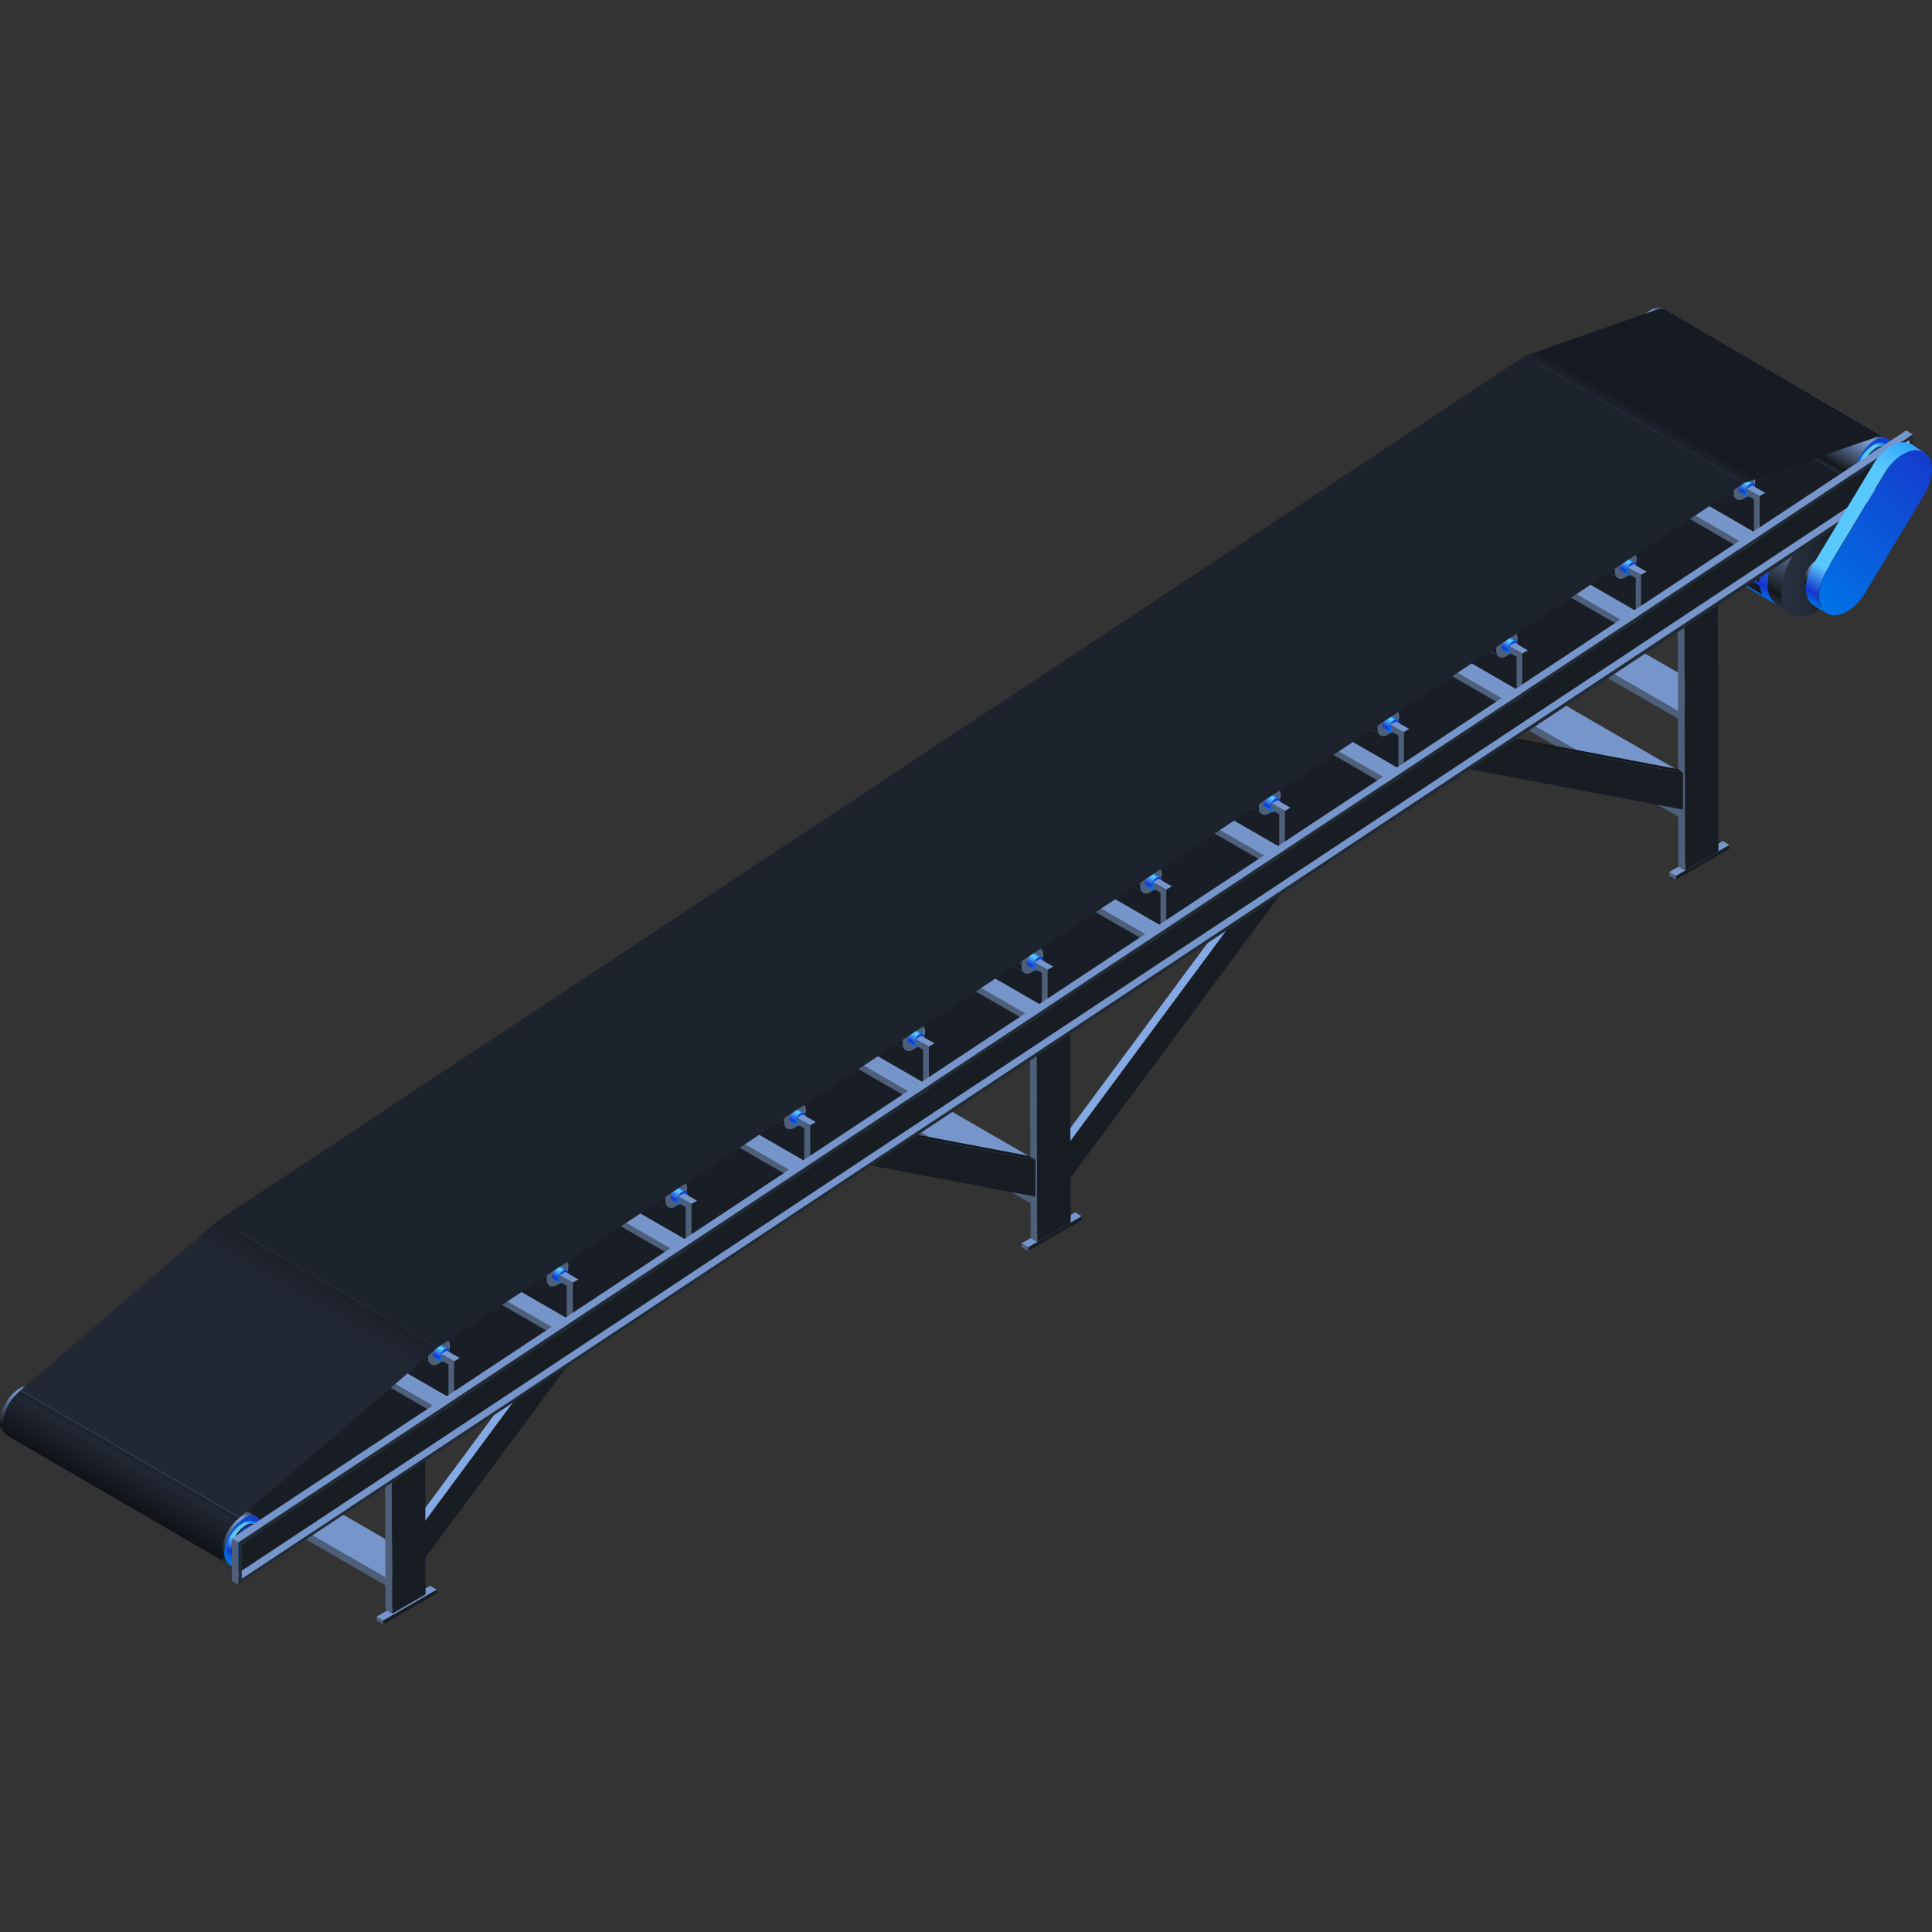 <svg xmlns="http://www.w3.org/2000/svg" xmlns:xlink="http://www.w3.org/1999/xlink" viewBox="0 0 150 150"><rect x="0" y="0" width="150" height="150" fill="#333333" stroke="none"/><script xmlns=""/><defs><style>.cls-1,.cls-2{fill:none;}.cls-2{stroke:#fff;stroke-miterlimit:10;stroke-width:0.1px;}.cls-3{opacity:0;}.cls-4{fill:#000714;}.cls-5{opacity:0.1;fill:url(#新建图案);}.cls-6{isolation:isolate;}.cls-7{fill:url(#未命名的渐变_497);}.cls-8{fill:url(#未命名的渐变_48);}.cls-9{fill:url(#未命名的渐变_102);}.cls-10{fill:#fff;opacity:0.2;mix-blend-mode:overlay;}.cls-11{fill:url(#未命名的渐变_102-2);}.cls-12{fill:url(#未命名的渐变_366);}.cls-13{fill:url(#未命名的渐变_2);}.cls-14{fill:url(#未命名的渐变_1403);}.cls-15{fill:url(#未命名的渐变_1403-2);}.cls-16{fill:url(#未命名的渐变_1403-3);}.cls-17{fill:url(#未命名的渐变_100);}.cls-18{fill:url(#未命名的渐变_102-3);}.cls-19{fill:url(#未命名的渐变_102-4);}.cls-20{fill:url(#未命名的渐变_102-5);}.cls-21{fill:url(#未命名的渐变_102-6);}.cls-22{fill:url(#未命名的渐变_102-7);}.cls-23{fill:url(#未命名的渐变_102-8);}.cls-24{fill:url(#未命名的渐变_102-9);}.cls-25{fill:url(#未命名的渐变_102-10);}.cls-26{fill:url(#未命名的渐变_102-11);}.cls-27{fill:url(#未命名的渐变_102-12);}.cls-28{fill:url(#未命名的渐变_102-13);}.cls-29{fill:url(#未命名的渐变_127);}.cls-30{fill:url(#未命名的渐变_1827);}.cls-31{fill:#171d23;}.cls-32{fill:#4e5f79;}.cls-33{fill:#7696cb;}.cls-34{fill:gray;}.cls-35{fill:#85a9e5;}.cls-36{fill:#e6e6e6;}.cls-37{fill:#2d3746;}.cls-38{fill:#191d26;}.cls-39{fill:#14191e;}.cls-40{fill:url(#未命名的渐变_6);}.cls-41{fill:url(#未命名的渐变_171);}.cls-42{fill:url(#未命名的渐变_6-2);}.cls-43{fill:url(#未命名的渐变_6-3);}.cls-44{fill:url(#未命名的渐变_171-2);}.cls-45{fill:url(#未命名的渐变_6-4);}.cls-46{fill:url(#未命名的渐变_4);}.cls-47{fill:url(#未命名的渐变_497-2);}.cls-48{fill:url(#未命名的渐变_6-5);}.cls-49{fill:url(#未命名的渐变_171-3);}.cls-50{fill:url(#未命名的渐变_6-6);}.cls-51{fill:url(#未命名的渐变_6-7);}.cls-52{fill:url(#未命名的渐变_171-4);}.cls-53{fill:url(#未命名的渐变_6-8);}.cls-54{fill:url(#未命名的渐变_4-2);}.cls-55{fill:url(#未命名的渐变_497-3);}.cls-56{fill:url(#未命名的渐变_497-4);}.cls-57{fill:url(#未命名的渐变_6-9);}.cls-58{fill:url(#未命名的渐变_4-3);}.cls-59{fill:url(#未命名的渐变_497-5);}.cls-60{fill:url(#未命名的渐变_6-10);}.cls-61{fill:url(#未命名的渐变_4-4);}.cls-62{fill:url(#未命名的渐变_497-6);}.cls-63{fill:url(#未命名的渐变_6-11);}.cls-64{fill:url(#未命名的渐变_4-5);}.cls-65{fill:url(#未命名的渐变_497-7);}.cls-66{fill:url(#未命名的渐变_6-12);}.cls-67{fill:url(#未命名的渐变_4-6);}.cls-68{fill:url(#未命名的渐变_497-8);}.cls-69{fill:url(#未命名的渐变_6-13);}.cls-70{fill:url(#未命名的渐变_4-7);}.cls-71{fill:url(#未命名的渐变_497-9);}.cls-72{fill:url(#未命名的渐变_6-14);}.cls-73{fill:url(#未命名的渐变_4-8);}.cls-74{fill:url(#未命名的渐变_497-10);}.cls-75{fill:url(#未命名的渐变_6-15);}.cls-76{fill:url(#未命名的渐变_4-9);}.cls-77{fill:url(#未命名的渐变_497-11);}.cls-78{fill:url(#未命名的渐变_6-16);}.cls-79{fill:url(#未命名的渐变_4-10);}.cls-80{fill:url(#未命名的渐变_497-12);}.cls-81{fill:url(#未命名的渐变_6-17);}.cls-82{fill:url(#未命名的渐变_4-11);}.cls-83{fill:url(#未命名的渐变_497-13);}.cls-84{fill:url(#未命名的渐变_6-18);}.cls-85{fill:url(#未命名的渐变_4-12);}.cls-86{fill:url(#未命名的渐变_497-14);}.cls-87{fill:url(#未命名的渐变_6-19);}.cls-88{fill:url(#未命名的渐变_4-13);}.cls-89{fill:url(#未命名的渐变_497-15);}.cls-90{fill:url(#未命名的渐变_6-20);}.cls-91{fill:url(#未命名的渐变_4-14);}.cls-92{fill:#bcbcbc;}.cls-93{fill:#222a33;}.cls-94{fill:url(#未命名的渐变_6-21);}.cls-95{fill:url(#未命名的渐变_1149);}.cls-96{fill:#1d232d;}.cls-97{fill:url(#未命名的渐变_37);}.cls-98{fill:url(#未命名的渐变_26);}.cls-99{fill:url(#未命名的渐变_58);}.cls-100{opacity:0.2;}</style><pattern id="新建图案" data-name="新建图案" width="18.57" height="32.16" patternTransform="translate(2294.91 952.58)" patternUnits="userSpaceOnUse" viewBox="0 0 18.57 32.16"><rect class="cls-1" width="18.57" height="32.16"/><polyline class="cls-2" points="18.57 21.44 18.57 32.16 18.57 42.88"/><polyline class="cls-2" points="9.29 26.8 18.57 32.16 27.85 37.51 27.85 37.52"/><polyline class="cls-2" points="9.29 37.52 9.29 37.51 18.57 32.16 27.85 26.8"/><polygon class="cls-2" points="27.85 37.52 27.85 26.8 18.57 21.44 9.28 26.8 9.28 37.52 18.57 42.88 27.85 37.52"/><polyline class="cls-2" points="0 21.44 0 32.16 0 42.88"/><polyline class="cls-2" points="-9.28 26.8 0 32.16 9.28 37.51 9.28 37.52"/><polyline class="cls-2" points="-9.28 37.52 -9.28 37.51 0 32.16 9.28 26.8"/><polygon class="cls-2" points="9.28 37.52 9.28 26.8 0 21.44 -9.29 26.8 -9.29 37.52 0 42.88 9.28 37.52"/><polyline class="cls-2" points="18.57 10.72 27.85 16.08 37.13 21.43 37.13 21.44"/><polyline class="cls-2" points="18.57 21.44 18.57 21.43 27.85 16.08 37.13 10.72"/><polygon class="cls-2" points="37.14 21.44 37.14 10.72 27.85 5.36 18.57 10.72 18.57 21.44 27.85 26.8 37.14 21.44"/><polyline class="cls-2" points="9.29 5.36 9.29 16.08 9.29 26.8"/><polyline class="cls-2" points="0.01 10.72 9.29 16.08 18.57 21.43 18.57 21.44"/><polyline class="cls-2" points="0.01 21.44 0.01 21.43 9.29 16.08 18.57 10.72"/><polygon class="cls-2" points="18.57 21.44 18.57 10.72 9.28 5.36 0 10.72 0 21.44 9.28 26.8 18.57 21.44"/><polyline class="cls-2" points="-18.56 10.72 -9.28 16.08 0 21.43 0 21.44"/><polyline class="cls-2" points="-18.56 21.44 -18.56 21.43 -9.28 16.08 0 10.72"/><polygon class="cls-2" points="0 21.44 0 10.72 -9.29 5.36 -18.57 10.72 -18.57 21.44 -9.29 26.8 0 21.44"/><polyline class="cls-2" points="18.57 -10.72 18.57 0 18.57 10.72"/><polyline class="cls-2" points="9.29 -5.36 18.57 0 27.85 5.35 27.85 5.36"/><polyline class="cls-2" points="9.29 5.36 9.29 5.35 18.57 0 27.85 -5.36"/><polygon class="cls-2" points="27.85 5.36 27.85 -5.36 18.57 -10.72 9.28 -5.36 9.28 5.36 18.57 10.72 27.85 5.36"/><polyline class="cls-2" points="0 -10.72 0 0 0 10.72"/><polyline class="cls-2" points="-9.28 -5.36 0 0 9.28 5.35 9.28 5.36"/><polyline class="cls-2" points="-9.28 5.36 -9.28 5.35 0 0 9.28 -5.36"/><polygon class="cls-2" points="9.28 5.36 9.28 -5.36 0 -10.72 -9.29 -5.36 -9.29 5.36 0 10.72 9.28 5.36"/></pattern><linearGradient id="未命名的渐变_497" x1="1295.96" y1="42.64" x2="1299.91" y2="35.79" gradientTransform="translate(-1165.66)" gradientUnits="userSpaceOnUse"><stop offset="0" stop-color="#283140"/><stop offset="0.1" stop-color="#12161a"/><stop offset="0.75" stop-color="#7a98cc"/><stop offset="0.85" stop-color="#7a98cc"/><stop offset="1" stop-color="#38455a"/></linearGradient><linearGradient id="未命名的渐变_48" x1="134.69" y1="41.25" x2="130.79" y2="37.35" gradientUnits="userSpaceOnUse"><stop offset="0.6" stop-color="#99beff" stop-opacity="0"/><stop offset="0.75" stop-color="#99beff" stop-opacity="0.01"/><stop offset="0.8" stop-color="#99beff" stop-opacity="0.03"/><stop offset="0.84" stop-color="#99beff" stop-opacity="0.08"/><stop offset="0.87" stop-color="#99beff" stop-opacity="0.15"/><stop offset="0.9" stop-color="#99beff" stop-opacity="0.23"/><stop offset="0.92" stop-color="#99beff" stop-opacity="0.34"/><stop offset="0.94" stop-color="#99beff" stop-opacity="0.47"/><stop offset="0.96" stop-color="#99beff" stop-opacity="0.61"/><stop offset="0.98" stop-color="#99beff" stop-opacity="0.78"/><stop offset="1" stop-color="#99beff" stop-opacity="0.96"/><stop offset="1" stop-color="#99beff"/></linearGradient><linearGradient id="未命名的渐变_102" x1="1299.85" y1="43.93" x2="1299.85" y2="36.71" gradientTransform="translate(-1165.66)" gradientUnits="userSpaceOnUse"><stop offset="0" stop-color="#283140"/><stop offset="0.34" stop-color="#232b37"/><stop offset="0.9" stop-color="#15191f"/><stop offset="1" stop-color="#12161a"/></linearGradient><linearGradient id="未命名的渐变_102-2" x1="1299.85" y1="43.33" x2="1299.85" y2="37.3" xlink:href="#未命名的渐变_102"/><linearGradient id="未命名的渐变_366" x1="1300.53" y1="45.23" x2="1304.27" y2="38.75" xlink:href="#未命名的渐变_497"/><linearGradient id="未命名的渐变_2" x1="140.92" y1="45.82" x2="133.43" y2="38.32" gradientUnits="userSpaceOnUse"><stop offset="0.8" stop-color="#99beff" stop-opacity="0"/><stop offset="0.87" stop-color="#99beff" stop-opacity="0.01"/><stop offset="0.9" stop-color="#99beff" stop-opacity="0.03"/><stop offset="0.92" stop-color="#99beff" stop-opacity="0.08"/><stop offset="0.94" stop-color="#99beff" stop-opacity="0.15"/><stop offset="0.95" stop-color="#99beff" stop-opacity="0.23"/><stop offset="0.96" stop-color="#99beff" stop-opacity="0.34"/><stop offset="0.97" stop-color="#99beff" stop-opacity="0.47"/><stop offset="0.98" stop-color="#99beff" stop-opacity="0.61"/><stop offset="0.99" stop-color="#99beff" stop-opacity="0.78"/><stop offset="1" stop-color="#99beff" stop-opacity="0.96"/><stop offset="1" stop-color="#99beff"/></linearGradient><linearGradient id="未命名的渐变_1403" x1="1300.05" y1="44.95" x2="1300.06" y2="44.93" gradientTransform="translate(-1165.66)" gradientUnits="userSpaceOnUse"><stop offset="0" stop-color="#283140"/><stop offset="0.1" stop-color="#12161a"/><stop offset="0.8" stop-color="#7a98cc"/><stop offset="1" stop-color="#38455a"/></linearGradient><linearGradient id="未命名的渐变_1403-2" x1="1305.85" y1="39.7" x2="1305.86" y2="39.69" xlink:href="#未命名的渐变_1403"/><linearGradient id="未命名的渐变_1403-3" x1="1300.05" y1="44.95" x2="1303.78" y2="38.48" xlink:href="#未命名的渐变_1403"/><linearGradient id="未命名的渐变_100" x1="1300.23" y1="45.08" x2="1303.98" y2="38.58" gradientTransform="translate(-1165.66)" gradientUnits="userSpaceOnUse"><stop offset="0" stop-color="#0073e6"/><stop offset="0.1" stop-color="#1433cc"/><stop offset="0.8" stop-color="#59c8ff"/><stop offset="1" stop-color="#0073e6"/></linearGradient><linearGradient id="未命名的渐变_102-3" x1="1301.31" y1="38.92" x2="1306.17" y2="38.92" xlink:href="#未命名的渐变_102"/><linearGradient id="未命名的渐变_102-4" x1="1300.54" y1="39.24" x2="1305.11" y2="39.24" xlink:href="#未命名的渐变_102"/><linearGradient id="未命名的渐变_102-5" x1="1299.94" y1="39.72" x2="1304.4" y2="39.72" xlink:href="#未命名的渐变_102"/><linearGradient id="未命名的渐变_102-6" x1="1299.43" y1="40.26" x2="1303.83" y2="40.26" xlink:href="#未命名的渐变_102"/><linearGradient id="未命名的渐变_102-7" x1="1299.01" y1="40.86" x2="1303.36" y2="40.86" xlink:href="#未命名的渐变_102"/><linearGradient id="未命名的渐变_102-8" x1="1298.67" y1="41.49" x2="1302.96" y2="41.49" xlink:href="#未命名的渐变_102"/><linearGradient id="未命名的渐变_102-9" x1="1298.39" y1="42.18" x2="1302.64" y2="42.18" xlink:href="#未命名的渐变_102"/><linearGradient id="未命名的渐变_102-10" x1="1298.22" y1="42.91" x2="1302.4" y2="42.91" xlink:href="#未命名的渐变_102"/><linearGradient id="未命名的渐变_102-11" x1="1298.17" y1="43.71" x2="1302.26" y2="43.71" xlink:href="#未命名的渐变_102"/><linearGradient id="未命名的渐变_102-12" x1="1298.21" y1="44.65" x2="1302.53" y2="44.65" xlink:href="#未命名的渐变_102"/><linearGradient id="未命名的渐变_102-13" x1="1303.97" y1="44.44" x2="1309.26" y2="44.44" xlink:href="#未命名的渐变_102"/><linearGradient id="未命名的渐变_127" x1="1011.17" y1="45.92" x2="1009.93" y2="43.78" gradientTransform="matrix(-1, 0, 0, 1, 1152.12, 0)" gradientUnits="userSpaceOnUse"><stop offset="0" stop-color="#283140"/><stop offset="0.1" stop-color="#12161a"/><stop offset="0.75" stop-color="#89abe6"/><stop offset="0.85" stop-color="#89abe6"/><stop offset="1" stop-color="#38455a"/></linearGradient><linearGradient id="未命名的渐变_1827" x1="1010.23" y1="46.39" x2="1008.52" y2="44.68" gradientTransform="matrix(-1, 0, 0, 1, 1152.12, 0)" gradientUnits="userSpaceOnUse"><stop offset="0" stop-color="#425266"/><stop offset="1" stop-color="#596b8c"/></linearGradient><linearGradient id="未命名的渐变_6" x1="1076.09" y1="37.4" x2="1073.14" y2="34.45" gradientTransform="matrix(-1, 0, 0, 1, 1220.11, 0)" gradientUnits="userSpaceOnUse"><stop offset="0" stop-color="#0073e6"/><stop offset="1" stop-color="#143ccc"/></linearGradient><linearGradient id="未命名的渐变_171" x1="1075.62" y1="37.34" x2="1073.89" y2="34.35" gradientTransform="matrix(-1, 0, 0, 1, 1220.11, 0)" gradientUnits="userSpaceOnUse"><stop offset="0" stop-color="#0073e6"/><stop offset="0.15" stop-color="#1433cc"/><stop offset="0.45" stop-color="#59c8ff"/><stop offset="0.85" stop-color="#59c8ff"/><stop offset="1" stop-color="#0073e6"/></linearGradient><linearGradient id="未命名的渐变_6-2" x1="1075.43" y1="37.1" x2="1073.34" y2="35.02" xlink:href="#未命名的渐变_6"/><linearGradient id="未命名的渐变_6-3" x1="1074.58" y1="36.61" x2="1073.75" y2="35.77" xlink:href="#未命名的渐变_6"/><linearGradient id="未命名的渐变_171-2" x1="1074.82" y1="36.78" x2="1073.98" y2="35.32" xlink:href="#未命名的渐变_171"/><linearGradient id="未命名的渐变_6-4" x1="146.43" y1="36.58" x2="146.82" y2="36.58" gradientTransform="matrix(1, 0, 0, 1, 0, 0)" xlink:href="#未命名的渐变_6"/><linearGradient id="未命名的渐变_4" x1="1074.03" y1="36.59" x2="1073.76" y2="36.11" gradientTransform="matrix(-1, 0, 0, 1, 1220.11, 0)" gradientUnits="userSpaceOnUse"><stop offset="0" stop-color="#0073e6"/><stop offset="0.15" stop-color="#1433cc"/><stop offset="0.75" stop-color="#59c8ff"/><stop offset="0.85" stop-color="#59c8ff"/><stop offset="1" stop-color="#0073e6"/></linearGradient><linearGradient id="未命名的渐变_497-2" x1="1084.92" y1="32.44" x2="1082.76" y2="28.7" gradientTransform="matrix(-1, 0, 0, 1, 1220.11, 0)" xlink:href="#未命名的渐变_497"/><linearGradient id="未命名的渐变_6-5" x1="1202.7" y1="121.11" x2="1199.75" y2="118.16" xlink:href="#未命名的渐变_6"/><linearGradient id="未命名的渐变_171-3" x1="1202.22" y1="121.05" x2="1200.5" y2="118.06" xlink:href="#未命名的渐变_171"/><linearGradient id="未命名的渐变_6-6" x1="1202.03" y1="120.81" x2="1199.95" y2="118.73" xlink:href="#未命名的渐变_6"/><linearGradient id="未命名的渐变_6-7" x1="1201.18" y1="120.32" x2="1200.35" y2="119.48" xlink:href="#未命名的渐变_6"/><linearGradient id="未命名的渐变_171-4" x1="1201.43" y1="120.49" x2="1200.59" y2="119.03" xlink:href="#未命名的渐变_171"/><linearGradient id="未命名的渐变_6-8" x1="19.82" y1="120.29" x2="20.21" y2="120.29" gradientTransform="matrix(1, 0, 0, 1, 0, 0)" xlink:href="#未命名的渐变_6"/><linearGradient id="未命名的渐变_4-2" x1="1200.64" y1="120.3" x2="1200.36" y2="119.82" xlink:href="#未命名的渐变_4"/><linearGradient id="未命名的渐变_497-3" x1="1211.53" y1="116.15" x2="1209.36" y2="112.41" gradientTransform="matrix(-1, 0, 0, 1, 1220.11, 0)" xlink:href="#未命名的渐变_497"/><linearGradient id="未命名的渐变_497-4" x1="1040.86" y1="34.74" x2="1039.69" y2="32.71" gradientTransform="matrix(-1, 0, 0, 1, 1168.7, 0)" xlink:href="#未命名的渐变_497"/><linearGradient id="未命名的渐变_6-9" x1="1033.22" y1="38.44" x2="1032.42" y2="37.64" gradientTransform="matrix(-1, 0, 0, 1, 1168.7, 0)" xlink:href="#未命名的渐变_6"/><linearGradient id="未命名的渐变_4-3" x1="1033.49" y1="38.32" x2="1032.91" y2="37.32" gradientTransform="matrix(-1, 0, 0, 1, 1168.7, 0)" xlink:href="#未命名的渐变_4"/><linearGradient id="未命名的渐变_497-5" x1="1050.07" y1="40.85" x2="1048.9" y2="38.83" gradientTransform="matrix(-1, 0, 0, 1, 1168.7, 0)" xlink:href="#未命名的渐变_497"/><linearGradient id="未命名的渐变_6-10" x1="1042.44" y1="44.55" x2="1041.63" y2="43.75" gradientTransform="matrix(-1, 0, 0, 1, 1168.7, 0)" xlink:href="#未命名的渐变_6"/><linearGradient id="未命名的渐变_4-4" x1="1042.7" y1="44.44" x2="1042.12" y2="43.43" gradientTransform="matrix(-1, 0, 0, 1, 1168.7, 0)" xlink:href="#未命名的渐变_4"/><linearGradient id="未命名的渐变_497-6" x1="1059.28" y1="46.96" x2="1058.12" y2="44.94" gradientTransform="matrix(-1, 0, 0, 1, 1168.7, 0)" xlink:href="#未命名的渐变_497"/><linearGradient id="未命名的渐变_6-11" x1="1051.65" y1="50.66" x2="1050.85" y2="49.86" gradientTransform="matrix(-1, 0, 0, 1, 1168.7, 0)" xlink:href="#未命名的渐变_6"/><linearGradient id="未命名的渐变_4-5" x1="1051.92" y1="50.54" x2="1051.34" y2="49.54" gradientTransform="matrix(-1, 0, 0, 1, 1168.7, 0)" xlink:href="#未命名的渐变_4"/><linearGradient id="未命名的渐变_497-7" x1="1068.5" y1="53.07" x2="1067.33" y2="51.04" gradientTransform="matrix(-1, 0, 0, 1, 1168.7, 0)" xlink:href="#未命名的渐变_497"/><linearGradient id="未命名的渐变_6-12" x1="1060.86" y1="56.77" x2="1060.06" y2="55.97" gradientTransform="matrix(-1, 0, 0, 1, 1168.7, 0)" xlink:href="#未命名的渐变_6"/><linearGradient id="未命名的渐变_4-6" x1="1061.13" y1="56.65" x2="1060.55" y2="55.65" gradientTransform="matrix(-1, 0, 0, 1, 1168.7, 0)" xlink:href="#未命名的渐变_4"/><linearGradient id="未命名的渐变_497-8" x1="1077.71" y1="59.18" x2="1076.54" y2="57.15" gradientTransform="matrix(-1, 0, 0, 1, 1168.7, 0)" xlink:href="#未命名的渐变_497"/><linearGradient id="未命名的渐变_6-13" x1="1070.08" y1="62.88" x2="1069.28" y2="62.08" gradientTransform="matrix(-1, 0, 0, 1, 1168.7, 0)" xlink:href="#未命名的渐变_6"/><linearGradient id="未命名的渐变_4-7" x1="1070.35" y1="62.76" x2="1069.77" y2="61.76" gradientTransform="matrix(-1, 0, 0, 1, 1168.7, 0)" xlink:href="#未命名的渐变_4"/><linearGradient id="未命名的渐变_497-9" x1="1086.93" y1="65.29" x2="1085.76" y2="63.26" gradientTransform="matrix(-1, 0, 0, 1, 1168.7, 0)" xlink:href="#未命名的渐变_497"/><linearGradient id="未命名的渐变_6-14" x1="1079.29" y1="68.99" x2="1078.49" y2="68.19" gradientTransform="matrix(-1, 0, 0, 1, 1168.7, 0)" xlink:href="#未命名的渐变_6"/><linearGradient id="未命名的渐变_4-8" x1="1079.56" y1="68.87" x2="1078.98" y2="67.87" gradientTransform="matrix(-1, 0, 0, 1, 1168.7, 0)" xlink:href="#未命名的渐变_4"/><linearGradient id="未命名的渐变_497-10" x1="1096.14" y1="71.51" x2="1094.97" y2="69.49" gradientTransform="matrix(-1, 0, 0, 1, 1168.7, 0)" xlink:href="#未命名的渐变_497"/><linearGradient id="未命名的渐变_6-15" x1="1088.51" y1="75.21" x2="1087.71" y2="74.41" gradientTransform="matrix(-1, 0, 0, 1, 1168.7, 0)" xlink:href="#未命名的渐变_6"/><linearGradient id="未命名的渐变_4-9" x1="1088.78" y1="75.09" x2="1088.2" y2="74.09" gradientTransform="matrix(-1, 0, 0, 1, 1168.7, 0)" xlink:href="#未命名的渐变_4"/><linearGradient id="未命名的渐变_497-11" x1="1105.36" y1="77.47" x2="1104.19" y2="75.45" gradientTransform="matrix(-1, 0, 0, 1, 1168.7, 0)" xlink:href="#未命名的渐变_497"/><linearGradient id="未命名的渐变_6-16" x1="1097.72" y1="81.18" x2="1096.92" y2="80.37" gradientTransform="matrix(-1, 0, 0, 1, 1168.7, 0)" xlink:href="#未命名的渐变_6"/><linearGradient id="未命名的渐变_4-10" x1="1097.99" y1="81.06" x2="1097.41" y2="80.05" gradientTransform="matrix(-1, 0, 0, 1, 1168.7, 0)" xlink:href="#未命名的渐变_4"/><linearGradient id="未命名的渐变_497-12" x1="1114.57" y1="83.58" x2="1113.4" y2="81.56" gradientTransform="matrix(-1, 0, 0, 1, 1168.7, 0)" xlink:href="#未命名的渐变_497"/><linearGradient id="未命名的渐变_6-17" x1="1106.94" y1="87.28" x2="1106.14" y2="86.48" gradientTransform="matrix(-1, 0, 0, 1, 1168.7, 0)" xlink:href="#未命名的渐变_6"/><linearGradient id="未命名的渐变_4-11" x1="1107.21" y1="87.17" x2="1106.63" y2="86.16" gradientTransform="matrix(-1, 0, 0, 1, 1168.7, 0)" xlink:href="#未命名的渐变_4"/><linearGradient id="未命名的渐变_497-13" x1="1123.79" y1="89.69" x2="1122.62" y2="87.67" gradientTransform="matrix(-1, 0, 0, 1, 1168.7, 0)" xlink:href="#未命名的渐变_497"/><linearGradient id="未命名的渐变_6-18" x1="1116.15" y1="93.39" x2="1115.35" y2="92.59" gradientTransform="matrix(-1, 0, 0, 1, 1168.7, 0)" xlink:href="#未命名的渐变_6"/><linearGradient id="未命名的渐变_4-12" x1="1116.42" y1="93.28" x2="1115.84" y2="92.27" gradientTransform="matrix(-1, 0, 0, 1, 1168.7, 0)" xlink:href="#未命名的渐变_4"/><linearGradient id="未命名的渐变_497-14" x1="1133" y1="95.8" x2="1131.83" y2="93.78" gradientTransform="matrix(-1, 0, 0, 1, 1168.7, 0)" xlink:href="#未命名的渐变_497"/><linearGradient id="未命名的渐变_6-19" x1="1125.37" y1="99.5" x2="1124.56" y2="98.7" gradientTransform="matrix(-1, 0, 0, 1, 1168.7, 0)" xlink:href="#未命名的渐变_6"/><linearGradient id="未命名的渐变_4-13" x1="1125.63" y1="99.39" x2="1125.05" y2="98.38" gradientTransform="matrix(-1, 0, 0, 1, 1168.7, 0)" xlink:href="#未命名的渐变_4"/><linearGradient id="未命名的渐变_497-15" x1="1142.21" y1="101.91" x2="1141.05" y2="99.89" gradientTransform="matrix(-1, 0, 0, 1, 1168.7, 0)" xlink:href="#未命名的渐变_497"/><linearGradient id="未命名的渐变_6-20" x1="1134.58" y1="105.61" x2="1133.78" y2="104.81" gradientTransform="matrix(-1, 0, 0, 1, 1168.7, 0)" xlink:href="#未命名的渐变_6"/><linearGradient id="未命名的渐变_4-14" x1="1134.85" y1="105.49" x2="1134.27" y2="104.49" gradientTransform="matrix(-1, 0, 0, 1, 1168.7, 0)" xlink:href="#未命名的渐变_4"/><linearGradient id="未命名的渐变_6-21" x1="140.55" y1="46.39" x2="150.64" y2="36.3" gradientTransform="matrix(1, 0, 0, 1, 0, 0)" xlink:href="#未命名的渐变_6"/><linearGradient id="未命名的渐变_1149" x1="140.71" y1="46.97" x2="148.04" y2="34.27" gradientUnits="userSpaceOnUse"><stop offset="0" stop-color="#0073e6"/><stop offset="0.06" stop-color="#1433cc"/><stop offset="0.2" stop-color="#59c8ff"/><stop offset="0.81" stop-color="#59c8ff"/><stop offset="1" stop-color="#2ea5ff"/></linearGradient><linearGradient id="未命名的渐变_37" x1="12.99" y1="114.58" x2="22.57" y2="97.99" gradientUnits="userSpaceOnUse"><stop offset="0" stop-color="#212733"/><stop offset="0.86" stop-color="#212733"/><stop offset="0.88" stop-color="#212733"/><stop offset="1" stop-color="#1b202a"/></linearGradient><linearGradient id="未命名的渐变_26" x1="130.25" y1="34.51" x2="134.54" y2="27.08" gradientUnits="userSpaceOnUse"><stop offset="0" stop-color="#1d232d"/><stop offset="0.12" stop-color="#141820"/><stop offset="0.14" stop-color="#161a22"/><stop offset="1" stop-color="#161a22"/></linearGradient><linearGradient id="未命名的渐变_58" x1="8.47" y1="116.08" x2="10.28" y2="112.95" gradientUnits="userSpaceOnUse"><stop offset="0" stop-color="#0f1217"/><stop offset="0.84" stop-color="#212733"/><stop offset="1" stop-color="#1c222c"/></linearGradient></defs><title>皮带机</title><g id="图层_2" data-name="图层 2"><g id="图库"><g id="皮带机"><g class="cls-3"><rect class="cls-4" width="150" height="150"/><rect id="网格" class="cls-5" width="150" height="150"/></g><g class="cls-6"><path class="cls-7" d="M134.32,35.83a2,2,0,0,0-2,.2,6.17,6.17,0,0,0-2.8,4.84,2,2,0,0,0,.82,1.8l1.85,1.07a2,2,0,0,1-.82-1.8,6.16,6.16,0,0,1,2.79-4.85,2,2,0,0,1,2-.19Z"/><g id="高光"><path class="cls-8" d="M133.59,35.89a1.26,1.26,0,0,1,.61.16l.79.45a3.2,3.2,0,0,0-.94.38,6.41,6.41,0,0,0-2.92,5.06,3.31,3.31,0,0,0,.14,1l-.79-.46a1.72,1.72,0,0,1-.7-1.59,5.88,5.88,0,0,1,2.67-4.62,2.36,2.36,0,0,1,1.14-.36m0-.25a2.57,2.57,0,0,0-1.26.39,6.17,6.17,0,0,0-2.8,4.84,2,2,0,0,0,.82,1.8l1.85,1.07a2,2,0,0,1-.82-1.8,6.16,6.16,0,0,1,2.79-4.85,2.58,2.58,0,0,1,1.26-.38,1.46,1.46,0,0,1,.73.18l-1.84-1.06a1.47,1.47,0,0,0-.73-.19Zm2.57,1.25h0Z"/></g><path class="cls-9" d="M134.17,37.09a6.17,6.17,0,0,0-2.79,4.85c0,1.78,1.26,2.5,2.81,1.6A6.17,6.17,0,0,0,137,38.7C137,36.92,135.72,36.2,134.17,37.09ZM133.89,43a1.94,1.94,0,0,1-1,.3c-.86,0-1-1-1-1.4a5.59,5.59,0,0,1,2.5-4.32,2,2,0,0,1,1-.31c.87,0,1,1,1,1.4A5.57,5.57,0,0,1,133.89,43Z"/><path class="cls-10" d="M134.17,37.09a6.17,6.17,0,0,0-2.79,4.85c0,1.78,1.26,2.5,2.81,1.6A6.17,6.17,0,0,0,137,38.7C137,36.92,135.72,36.2,134.17,37.09ZM133.89,43a1.94,1.94,0,0,1-1,.3c-.86,0-1-1-1-1.4a5.59,5.59,0,0,1,2.5-4.32,2,2,0,0,1,1-.31c.87,0,1,1,1,1.4A5.57,5.57,0,0,1,133.89,43Z"/><path class="cls-11" d="M132.93,43.33c-.86,0-1-1-1-1.4a5.59,5.59,0,0,1,2.5-4.32,2,2,0,0,1,1-.31c.87,0,1,1,1,1.4A5.65,5.65,0,0,1,133.9,43a2,2,0,0,1-1,.3Z"/></g><g class="cls-6"><path class="cls-12" d="M136.25,37.4a1.87,1.87,0,0,0-1.88.18,5.83,5.83,0,0,0-2.64,4.57,1.85,1.85,0,0,0,.78,1.69l6.56,3.82a1.85,1.85,0,0,1-.77-1.7,5.83,5.83,0,0,1,2.64-4.56,1.85,1.85,0,0,1,1.88-.19Z"/><g id="高光-2" data-name="高光"><path class="cls-13" d="M135.56,37.47a1.2,1.2,0,0,1,.57.14l5.54,3.23a3,3,0,0,0-.86.34A6.13,6.13,0,0,0,138.05,46a3,3,0,0,0,.13.89l-5.55-3.22a1.65,1.65,0,0,1-.65-1.48,5.57,5.57,0,0,1,2.51-4.35,2.16,2.16,0,0,1,1.07-.33m0-.25a2.38,2.38,0,0,0-1.19.36,5.83,5.83,0,0,0-2.64,4.57,1.85,1.85,0,0,0,.78,1.69l6.56,3.82a1.85,1.85,0,0,1-.77-1.7,5.83,5.83,0,0,1,2.64-4.56,2.35,2.35,0,0,1,1.19-.36,1.44,1.44,0,0,1,.69.17l-6.57-3.81a1.34,1.34,0,0,0-.69-.18Z"/></g><path class="cls-14" d="M133.13,44.2l2.53,1.48-2.38-1.38Z"/><path class="cls-15" d="M141.08,40.21l-.11-.06-1.67-1Z"/><path class="cls-16" d="M141.08,40.21a1.36,1.36,0,0,0-.58-.17,1.94,1.94,0,0,0-.76.12,1.88,1.88,0,0,0-.3.12l-.23.12-.25.16-.22.16c-.14.11-.26.22-.39.34l-.18.19a4,4,0,0,0-.32.38,1.56,1.56,0,0,0-.16.2l-.26.4-.13.22a4.51,4.51,0,0,0-.22.44c0,.07-.07.15-.11.23s-.11.31-.16.46-.06.17-.08.25a4.91,4.91,0,0,0-.1.5c0,.1,0,.19,0,.28s0,.24,0,.36v.19a2.91,2.91,0,0,0,0,.31,2,2,0,0,0,.24.71,1.32,1.32,0,0,0,.49.48l-4.07-2.36a1.32,1.32,0,0,1-.47-.47,2,2,0,0,1-.26-.7,3.11,3.11,0,0,1,0-.32c0-.07,0-.14,0-.21s0-.23,0-.34l0-.28a5,5,0,0,1,.11-.5,2.33,2.33,0,0,1,.07-.25c.05-.15.11-.31.17-.46a2.44,2.44,0,0,1,.1-.24c.07-.14.14-.29.22-.43a2.53,2.53,0,0,1,.13-.22,3.51,3.51,0,0,1,.27-.4,1.59,1.59,0,0,1,.15-.21c.1-.13.21-.26.32-.38l.18-.18a3,3,0,0,1,.38-.34l.23-.17.26-.17.22-.11a1.78,1.78,0,0,1,.29-.12,1.93,1.93,0,0,1,.76-.13,1.28,1.28,0,0,1,.61.18Z"/><path class="cls-17" d="M141.8,40.64h0l-5.11-3a1.39,1.39,0,0,0-.51-.16,1.89,1.89,0,0,0-1,.15,3.86,3.86,0,0,0-.41.2,5.42,5.42,0,0,0-1.91,2.05,5.34,5.34,0,0,0-.72,2.46.43.43,0,0,1,0,0s0,0,0,0a1.82,1.82,0,0,0,.77,1.66l.18.11h0l2.76,1.62-.23-.14,2.4,1.41h0a1.76,1.76,0,0,1-.77-1.49c0-.07,0-.14,0-.21s0-.16,0-.25a5.77,5.77,0,0,1,.84-2.48,5.24,5.24,0,0,1,1.79-1.83l.18-.1a1.9,1.9,0,0,1,1.51-.18l.19.09Z"/><path class="cls-18" d="M136.41,37.67a1.93,1.93,0,0,0-.76.13l4.09,2.36a1.94,1.94,0,0,1,.76-.12Z"/><path class="cls-19" d="M135.14,38l-.26.17L139,40.56l.25-.16.23-.12-4.08-2.36Z"/><path class="cls-20" d="M134.27,38.71l4.08,2.35c.13-.12.25-.23.39-.34l-4.09-2.35A3,3,0,0,0,134.27,38.71Z"/><path class="cls-21" d="M133.77,39.27l4.08,2.36a4,4,0,0,1,.32-.38l-4.08-2.36C134,39,133.87,39.14,133.77,39.27Z"/><path class="cls-22" d="M133.35,39.88l4.08,2.35.26-.4-4.07-2.35A3.51,3.51,0,0,0,133.35,39.88Z"/><path class="cls-23" d="M133,40.53l4.08,2.36a4.51,4.51,0,0,1,.22-.44l-4.08-2.35C133.14,40.24,133.07,40.39,133,40.53Z"/><path class="cls-24" d="M132.73,41.23l4.08,2.35c.05-.15.1-.31.16-.46l-4.07-2.35C132.84,40.92,132.78,41.08,132.73,41.23Z"/><path class="cls-25" d="M136.73,43.83l-4.07-2.35a5,5,0,0,0-.11.5l4.08,2.35A4.91,4.91,0,0,1,136.73,43.83Z"/><path class="cls-26" d="M136.58,45c0-.12,0-.24,0-.36l-4.07-2.35c0,.11,0,.23,0,.34s0,.14,0,.21l4.07,2.35Z"/><path class="cls-27" d="M132.55,43.13a2,2,0,0,0,.26.7l4.05,2.35a2,2,0,0,1-.24-.71Z"/><path class="cls-28" d="M140.94,41.4A5.83,5.83,0,0,0,138.3,46c0,1.68,1.2,2.36,2.66,1.52a5.81,5.81,0,0,0,2.63-4.57C143.59,41.23,142.4,40.55,140.94,41.4Z"/></g><g class="cls-6"><path class="cls-29" d="M141,43.52a.62.62,0,0,1,.62-.06l1.74,1a.64.64,0,0,0-.63.06,1.94,1.94,0,0,0-.87,1.51.6.6,0,0,0,.26.56l-1.74-1a.59.59,0,0,1-.25-.56A1.91,1.91,0,0,1,141,43.52Z"/><path class="cls-30" d="M142.74,44.53c.49-.28.88-.05.88.5a1.94,1.94,0,0,1-.87,1.51c-.48.28-.88.05-.88-.5A1.94,1.94,0,0,1,142.74,44.53Z"/></g><g class="cls-6"><polygon class="cls-31" points="33.9 123.42 29.75 125.81 29.75 126.12 33.9 123.72 33.9 123.42"/><polygon class="cls-32" points="29.75 125.81 29.23 125.52 29.24 125.82 29.75 126.12 29.75 125.81"/><polygon class="cls-33" points="33.39 123.12 29.23 125.52 29.75 125.81 33.9 123.42 33.39 123.12"/></g><g class="cls-6"><polygon class="cls-31" points="42.76 104.92 30.71 121.18 31.87 122.49 43.92 106.23 42.76 104.92"/><polygon class="cls-34" points="30.71 121.18 30.2 120.88 31.36 122.19 31.87 122.49 30.71 121.18"/><polygon class="cls-35" points="42.24 104.62 30.2 120.88 30.71 121.18 42.76 104.92 42.24 104.62"/></g><g class="cls-6"><polygon class="cls-33" points="15.43 111.13 12.85 112.63 30.24 122.66 32.81 121.16 15.43 111.13"/><polygon class="cls-31" points="30.24 122.66 30.23 123.26 32.81 121.76 32.81 121.16 30.24 122.66"/><polygon class="cls-32" points="12.85 112.63 12.85 113.22 30.23 123.26 30.24 122.66 12.85 112.63"/></g><g class="cls-6"><polygon class="cls-33" points="65.27 81.32 62.69 82.82 80.07 92.86 82.65 91.36 65.27 81.32"/><polygon class="cls-31" points="80.07 92.86 80.07 93.45 82.65 91.95 82.65 91.36 80.07 92.86"/><polygon class="cls-32" points="62.69 82.82 62.69 83.41 80.07 93.45 80.07 92.86 62.69 82.82"/></g><g class="cls-6"><polygon class="cls-33" points="115.56 51.32 112.98 52.81 130.37 62.85 132.95 61.35 115.56 51.32"/><polygon class="cls-31" points="130.37 62.85 130.37 63.45 132.94 61.95 132.95 61.35 130.37 62.85"/><polygon class="cls-32" points="112.98 52.81 112.98 53.41 130.37 63.45 130.37 62.85 112.98 52.81"/></g><g class="cls-6"><polygon class="cls-33" points="115.56 43.72 112.98 45.22 130.37 55.26 132.95 53.76 115.56 43.72"/><polygon class="cls-31" points="130.37 55.26 130.37 55.85 132.94 54.36 132.95 53.76 130.37 55.26"/><polygon class="cls-32" points="112.98 45.22 112.98 45.82 130.37 55.85 130.37 55.26 112.98 45.22"/></g><g class="cls-6"><polygon class="cls-31" points="33.01 113.06 30.41 114.56 30.45 125.29 33.04 123.79 33.01 113.06"/><polygon class="cls-32" points="30.41 114.56 29.9 114.25 29.93 124.99 30.45 125.29 30.41 114.56"/><polygon class="cls-36" points="32.49 112.76 29.9 114.25 30.41 114.56 33.01 113.06 32.49 112.76"/></g><g class="cls-6"><polygon class="cls-31" points="83.98 94.43 79.83 96.83 79.83 97.13 83.99 94.73 83.98 94.43"/><polygon class="cls-32" points="79.83 96.83 79.32 96.53 79.32 96.83 79.83 97.13 79.83 96.83"/><polygon class="cls-33" points="83.47 94.13 79.32 96.53 79.83 96.83 83.98 94.43 83.47 94.13"/></g><g class="cls-6"><polygon class="cls-31" points="98.76 67.45 81.55 90.68 82.71 91.99 99.92 68.76 98.76 67.45"/><polygon class="cls-37" points="82.71 91.99 82.19 91.69 81.03 90.38 81.55 90.68 82.71 91.99"/><polygon class="cls-35" points="98.25 67.15 81.03 90.38 81.55 90.68 98.76 67.45 98.25 67.15"/></g><polygon class="cls-38" points="128.79 27.53 1.82 111.53 18.84 121.42 145.8 37.41 128.79 27.53"/><g class="cls-6"><polygon class="cls-31" points="83.08 79.72 80.49 81.22 80.53 96.43 83.13 94.93 83.08 79.72"/><polygon class="cls-32" points="80.49 81.22 79.97 80.92 80.02 96.13 80.53 96.43 80.49 81.22"/><polygon class="cls-36" points="82.57 79.42 79.97 80.92 80.49 81.22 83.08 79.72 82.57 79.42"/></g><g class="cls-6"><polygon class="cls-31" points="80.38 90.04 80.38 92.91 66.73 90.32 67.88 87.67 80.38 90.04"/><polygon class="cls-35" points="67.37 87.37 66.22 90.02 66.73 90.32 67.88 87.67 67.37 87.37"/><polygon class="cls-39" points="80.38 90.04 67.88 87.67 67.37 87.37 79.86 89.74 80.38 90.04"/></g><g class="cls-6"><polygon class="cls-31" points="134.27 65.6 130.12 68 130.12 68.3 134.27 65.9 134.27 65.6"/><polygon class="cls-32" points="130.12 68 129.6 67.7 129.6 68 130.12 68.3 130.12 68"/><polygon class="cls-33" points="133.76 65.3 129.6 67.7 130.12 68 134.27 65.6 133.76 65.3"/></g><g class="cls-6"><path class="cls-40" d="M144,36.77c0,1,.66,1.38,1.5.91a3.32,3.32,0,0,0,1.53-2.6c0-1-.66-1.37-1.49-.91A3.35,3.35,0,0,0,144,36.77Zm.29-.16a2.71,2.71,0,0,1,1.24-2.1c.68-.38,1.22,0,1.21.73a2.66,2.66,0,0,1-1.24,2.1C144.8,37.72,144.26,37.39,144.27,36.61Z"/><path class="cls-41" d="M145.51,34.51c.55-.31,1-.15,1.16.34v0h0V35h0v.06h0v0c-.13-.43-.53-.56-1-.3a2.35,2.35,0,0,0-1.08,1.84c0,.56.31.86.76.76l-.28.06c-.51.11-.87-.22-.87-.87A2.71,2.71,0,0,1,145.51,34.51Z"/><path class="cls-42" d="M144.66,36.66c0,.68.46,1,1.05.64a2.36,2.36,0,0,0,1.09-1.83c0-.69-.47-1-1.06-.65A2.35,2.35,0,0,0,144.66,36.66Zm.47-.27a1.32,1.32,0,0,1,.61-1c.32-.18.59,0,.58.36a1.28,1.28,0,0,1-.6,1C145.39,36.93,145.13,36.77,145.13,36.39Z"/><path class="cls-43" d="M145.52,36.43c0,.27.19.39.43.26a1,1,0,0,0,.43-.74c0-.27-.19-.39-.42-.25A1,1,0,0,0,145.52,36.43Zm.24-.13A.44.44,0,0,1,146,36a.13.13,0,0,1,.2.12.42.42,0,0,1-.2.34C145.84,36.48,145.75,36.43,145.76,36.3Z"/><path class="cls-44" d="M145.74,35.37c.28-.15.51-.06.57.21l.06.26c0-.19-.21-.26-.41-.14a1,1,0,0,0-.44.73c0,.24.14.35.34.29h-.27c-.26.08-.46-.09-.46-.42A1.32,1.32,0,0,1,145.74,35.37Z"/><path class="cls-45" d="M146.63,36.35c.11-.06.19,0,.19.12a.42.42,0,0,1-.2.34c-.11.06-.19,0-.19-.12A.44.44,0,0,1,146.63,36.35Z"/><path class="cls-46" d="M146,36a.14.14,0,0,1,.14,0l.67.39a.12.12,0,0,0-.13,0,.44.44,0,0,0-.2.34.14.14,0,0,0,.06.13l-.68-.39a.13.13,0,0,1-.05-.13A.44.44,0,0,1,146,36Z"/><path class="cls-47" d="M128.14,24.08a1,1,0,0,1,1.05-.09l17.38,10.09a1,1,0,0,0-1,.09,3.35,3.35,0,0,0-1.54,2.6,1.1,1.1,0,0,0,.44,1L127.05,27.68a1.06,1.06,0,0,1-.44-1A3.32,3.32,0,0,1,128.14,24.08Z"/></g><g class="cls-6"><path class="cls-48" d="M17.38,120.48c0,1,.65,1.38,1.49.91a3.33,3.33,0,0,0,1.54-2.6c0-1-.66-1.37-1.5-.91A3.34,3.34,0,0,0,17.38,120.48Zm.29-.16a2.66,2.66,0,0,1,1.24-2.1c.67-.38,1.21,0,1.2.73a2.63,2.63,0,0,1-1.24,2.1C18.2,121.43,17.66,121.1,17.67,120.32Z"/><path class="cls-49" d="M18.91,118.22c.55-.31,1-.15,1.15.34v0h0v.12h0v.06h0v0c-.13-.43-.53-.57-1-.3a2.36,2.36,0,0,0-1.09,1.84c0,.56.32.86.76.76l-.28.06c-.5.11-.87-.23-.86-.87A2.66,2.66,0,0,1,18.91,118.22Z"/><path class="cls-50" d="M18.05,120.37c0,.68.47,1,1.06.64a2.35,2.35,0,0,0,1.08-1.84c0-.68-.46-1-1.05-.64A2.36,2.36,0,0,0,18.05,120.37Zm.48-.27a1.28,1.28,0,0,1,.6-1c.33-.18.59,0,.59.36a1.32,1.32,0,0,1-.61,1C18.78,120.64,18.52,120.48,18.53,120.1Z"/><path class="cls-51" d="M18.92,120.14c0,.27.18.39.42.25a.9.9,0,0,0,.43-.73c0-.27-.18-.39-.42-.25A.92.92,0,0,0,18.92,120.14Zm.23-.13a.42.42,0,0,1,.2-.34c.11-.06.19,0,.19.12a.42.42,0,0,1-.2.34C19.23,120.19,19.15,120.14,19.15,120Z"/><path class="cls-52" d="M19.13,119.08c.28-.16.51-.06.57.2l.06.27c0-.19-.21-.26-.41-.14a.92.92,0,0,0-.43.73c0,.24.14.35.33.29H19c-.27.09-.47-.08-.46-.41A1.28,1.28,0,0,1,19.13,119.08Z"/><path class="cls-53" d="M20,120.06c.11-.06.2,0,.19.12a.44.44,0,0,1-.19.34c-.11.06-.2,0-.2-.12A.42.42,0,0,1,20,120.06Z"/><path class="cls-54" d="M19.35,119.67a.12.12,0,0,1,.13,0l.68.39a.14.14,0,0,0-.14,0,.42.42,0,0,0-.2.34.14.14,0,0,0,.06.13l-.67-.39a.14.14,0,0,1-.06-.13A.42.42,0,0,1,19.35,119.67Z"/><path class="cls-55" d="M1.54,107.79a1,1,0,0,1,1-.09L20,117.79a1,1,0,0,0-1.05.09,3.34,3.34,0,0,0-1.53,2.6,1.06,1.06,0,0,0,.44,1L.44,111.39a1.06,1.06,0,0,1-.44-1A3.31,3.31,0,0,1,1.54,107.79Z"/></g><g class="cls-6"><polygon class="cls-31" points="133.37 46.11 130.77 47.61 130.83 67.59 133.42 66.09 133.37 46.11"/><polygon class="cls-32" points="130.77 47.61 130.26 47.31 130.31 67.29 130.83 67.59 130.77 47.61"/><polygon class="cls-33" points="132.85 45.81 130.26 47.31 130.77 47.61 133.37 46.11 132.85 45.81"/></g><g class="cls-6"><polygon class="cls-31" points="130.67 60 130.67 62.86 113.46 59.6 114.61 56.95 130.67 60"/><polygon class="cls-32" points="113.46 59.6 112.95 59.3 114.1 56.65 114.61 56.95 113.46 59.6"/><polygon class="cls-39" points="130.67 60 114.61 56.95 114.1 56.65 130.29 59.72 130.67 60"/></g><g class="cls-6"><polygon class="cls-32" points="120.17 32.5 120.16 33.02 136.57 42.5 136.58 41.98 120.17 32.5"/><polygon class="cls-31" points="136.58 41.98 136.57 42.5 136.96 42.27 136.96 41.75 136.58 41.98"/><polygon class="cls-33" points="120.55 32.28 120.17 32.5 136.58 41.98 136.96 41.75 120.55 32.28"/></g><g class="cls-6"><path class="cls-56" d="M121.45,28.73a.62.62,0,0,1,.58-.05h0l14,8.09a.57.57,0,0,1,.24.54,1.81,1.81,0,0,1-.83,1.41.57.57,0,0,1-.57.05s-13.71-7.94-14-8.08a.6.6,0,0,1-.24-.55A1.83,1.83,0,0,1,121.45,28.73Z"/><path class="cls-32" d="M134.59,38.23c0,.52.35.74.81.49a1.81,1.81,0,0,0,.83-1.41c0-.53-.36-.75-.81-.5A1.82,1.82,0,0,0,134.59,38.23ZM135,38a.91.91,0,0,1,.41-.71c.23-.13.41,0,.41.25a.88.88,0,0,1-.42.7C135.18,38.37,135,38.26,135,38Z"/><path class="cls-57" d="M135.88,37.56c.23-.12.41,0,.41.25a.94.94,0,0,1-.42.71c-.23.12-.41,0-.41-.25A.94.94,0,0,1,135.88,37.56Z"/><path class="cls-58" d="M135.41,37.29a.28.28,0,0,1,.29,0l.47.27a.3.3,0,0,0-.29,0,.94.94,0,0,0-.42.71.3.3,0,0,0,.12.27l-.46-.27A.29.29,0,0,1,135,38,.91.91,0,0,1,135.41,37.29Z"/></g><g class="cls-6"><polygon class="cls-31" points="119.74 29.31 120.18 29.05 120.18 32.51 119.74 32.76 119.74 29.31"/><path class="cls-33" d="M121.07,29.06a1.78,1.78,0,0,0-.25.36l-1.53-.88.44-.26Z"/><polygon class="cls-33" points="120.18 32.51 136.61 41.98 136.17 42.24 119.74 32.76 120.18 32.51"/><polygon class="cls-33" points="136.05 37.69 137.06 38.27 136.62 38.53 135.61 37.94 136.05 37.69"/><polygon class="cls-31" points="136.62 38.53 136.61 43 137.05 42.74 137.06 38.27 136.62 38.53"/><path class="cls-32" d="M136.62,38.53V43L119.3,33V28.54l1.53.88a2.14,2.14,0,0,0-.16.42l-.92-.53v3.45l16.43,9.48V38.77l-.48-.28-.08-.05v-.5l.35.21Z"/></g><g class="cls-6"><polygon class="cls-32" points="119.37 32.95 119.37 33.47 135.78 42.94 135.78 42.42 119.37 32.95"/><polygon class="cls-31" points="135.78 42.42 135.78 42.94 136.16 42.72 136.17 42.2 135.78 42.42"/><polygon class="cls-33" points="119.75 32.72 119.37 32.95 135.78 42.42 136.17 42.2 119.75 32.72"/></g><g class="cls-6"><polygon class="cls-32" points="110.95 38.61 110.95 39.13 127.36 48.61 127.36 48.09 110.95 38.61"/><polygon class="cls-31" points="127.36 48.09 127.36 48.61 127.75 48.38 127.75 47.86 127.36 48.09"/><polygon class="cls-33" points="111.34 38.39 110.95 38.61 127.36 48.09 127.75 47.86 111.34 38.39"/></g><g class="cls-6"><path class="cls-59" d="M112.24,34.84a.59.59,0,0,1,.57-.05h0l14,8.09a.6.6,0,0,1,.24.54,1.79,1.79,0,0,1-.84,1.41.55.55,0,0,1-.57.05l-14-8.08a.58.58,0,0,1-.24-.54A1.82,1.82,0,0,1,112.24,34.84Z"/><path class="cls-32" d="M125.37,44.34c0,.53.36.75.81.49a1.79,1.79,0,0,0,.84-1.41c0-.52-.36-.75-.81-.49A1.79,1.79,0,0,0,125.37,44.34Zm.41-.23a.94.94,0,0,1,.42-.71c.23-.12.41,0,.4.25a.9.9,0,0,1-.41.71C126,44.48,125.78,44.37,125.78,44.11Z"/><path class="cls-60" d="M126.67,43.68c.22-.13.41,0,.4.24a.91.91,0,0,1-.41.71c-.23.13-.41,0-.41-.25A.88.88,0,0,1,126.67,43.68Z"/><path class="cls-61" d="M126.2,43.4a.3.3,0,0,1,.29,0l.46.27a.27.27,0,0,0-.28,0,.88.88,0,0,0-.42.7q0,.21.12.27l-.47-.27a.3.3,0,0,1-.12-.27A.94.94,0,0,1,126.2,43.4Z"/></g><g class="cls-6"><polygon class="cls-31" points="110.53 35.42 110.96 35.17 110.96 38.62 110.53 38.88 110.53 35.42"/><path class="cls-33" d="M111.85,35.17a2.25,2.25,0,0,0-.24.36l-1.54-.88.44-.25Z"/><polygon class="cls-33" points="110.96 38.62 127.4 48.09 126.96 48.35 110.53 38.88 110.96 38.62"/><polygon class="cls-33" points="126.83 43.8 127.85 44.39 127.41 44.64 126.39 44.05 126.83 43.8"/><polygon class="cls-31" points="127.41 44.64 127.4 49.11 127.84 48.86 127.85 44.39 127.41 44.64"/><path class="cls-32" d="M127.41,44.64v4.47l-17.32-10V34.65l1.54.88a1.81,1.81,0,0,0-.16.42l-.93-.53v3.46L127,48.35V44.89l-.47-.28-.09,0v-.51l.36.21Z"/></g><g class="cls-6"><polygon class="cls-32" points="110.15 39.06 110.15 39.58 126.56 49.05 126.56 48.53 110.15 39.06"/><polygon class="cls-31" points="126.56 48.53 126.56 49.05 126.95 48.83 126.95 48.31 126.56 48.53"/><polygon class="cls-33" points="110.54 38.84 110.15 39.06 126.56 48.53 126.95 48.31 110.54 38.84"/></g><g class="cls-6"><polygon class="cls-32" points="101.74 44.72 101.73 45.24 118.15 54.72 118.15 54.2 101.74 44.72"/><polygon class="cls-31" points="118.15 54.2 118.15 54.72 118.53 54.49 118.53 53.97 118.15 54.2"/><polygon class="cls-33" points="102.12 44.5 101.74 44.72 118.15 54.2 118.53 53.97 102.12 44.5"/></g><g class="cls-6"><path class="cls-62" d="M103,41a.59.59,0,0,1,.57-.05h0c1.48.87,14,8.09,14,8.09a.58.58,0,0,1,.24.54,1.78,1.78,0,0,1-.83,1.41.55.55,0,0,1-.57.05l-14-8.08a.6.6,0,0,1-.24-.55A1.83,1.83,0,0,1,103,41Z"/><path class="cls-32" d="M116.16,50.45c0,.52.35.75.81.49a1.78,1.78,0,0,0,.83-1.41c0-.52-.35-.75-.81-.49A1.78,1.78,0,0,0,116.16,50.45Zm.41-.23a.91.91,0,0,1,.42-.71c.22-.12.4,0,.4.25a.91.91,0,0,1-.42.71A.25.25,0,0,1,116.57,50.22Z"/><path class="cls-63" d="M117.45,49.78c.23-.12.41,0,.41.25a.92.92,0,0,1-.42.71c-.23.12-.41,0-.4-.25A.92.92,0,0,1,117.45,49.78Z"/><path class="cls-64" d="M117,49.51a.29.29,0,0,1,.28,0l.47.27a.3.3,0,0,0-.29,0,.92.92,0,0,0-.41.71.26.26,0,0,0,.12.27l-.47-.27a.28.28,0,0,1-.12-.27A.91.91,0,0,1,117,49.51Z"/></g><g class="cls-6"><polygon class="cls-31" points="101.31 41.53 101.75 41.27 101.75 44.73 101.31 44.98 101.31 41.53"/><path class="cls-33" d="M102.64,41.28a2.31,2.31,0,0,0-.25.36l-1.53-.88.44-.26Z"/><polygon class="cls-33" points="101.75 44.73 118.18 54.2 117.75 54.46 101.31 44.98 101.75 44.73"/><polygon class="cls-33" points="117.62 49.91 118.63 50.5 118.19 50.75 117.18 50.16 117.62 49.91"/><polygon class="cls-31" points="118.19 50.75 118.19 55.22 118.62 54.97 118.63 50.5 118.19 50.75"/><path class="cls-32" d="M118.19,50.75v4.47l-17.32-10V40.76l1.53.88a2.41,2.41,0,0,0-.16.42l-.92-.53V45l16.43,9.47V51l-.48-.28-.08,0v-.51l.36.21Z"/></g><g class="cls-6"><polygon class="cls-32" points="100.94 45.17 100.94 45.69 117.35 55.16 117.35 54.64 100.94 45.17"/><polygon class="cls-31" points="117.35 54.64 117.35 55.16 117.73 54.94 117.74 54.42 117.35 54.64"/><polygon class="cls-33" points="101.33 44.94 100.94 45.17 117.35 54.64 117.74 54.42 101.33 44.94"/></g><g class="cls-6"><polygon class="cls-32" points="92.52 50.83 92.52 51.35 108.93 60.83 108.93 60.31 92.52 50.83"/><polygon class="cls-31" points="108.93 60.31 108.93 60.83 109.32 60.6 109.32 60.08 108.93 60.31"/><polygon class="cls-33" points="92.91 50.61 92.52 50.83 108.93 60.31 109.32 60.08 92.91 50.61"/></g><g class="cls-6"><path class="cls-65" d="M93.81,47.06a.6.6,0,0,1,.57-.05h0l14,8.09a.57.57,0,0,1,.24.54,1.79,1.79,0,0,1-.84,1.41.55.55,0,0,1-.57.05L93.22,49a.58.58,0,0,1-.24-.55A1.8,1.8,0,0,1,93.81,47.06Z"/><path class="cls-32" d="M106.94,56.56c0,.52.36.74.81.49a1.79,1.79,0,0,0,.84-1.41c0-.53-.36-.75-.81-.49A1.79,1.79,0,0,0,106.94,56.56Zm.41-.23a.92.92,0,0,1,.42-.71c.23-.12.41,0,.41.25a.94.94,0,0,1-.42.71C107.53,56.7,107.35,56.59,107.35,56.33Z"/><path class="cls-66" d="M108.24,55.89c.23-.12.41,0,.4.25a.92.92,0,0,1-.41.71c-.23.12-.41,0-.41-.25A.91.91,0,0,1,108.24,55.89Z"/><path class="cls-67" d="M107.77,55.62a.3.3,0,0,1,.29,0l.46.27a.29.29,0,0,0-.28,0,.91.91,0,0,0-.42.71.3.3,0,0,0,.12.27l-.47-.27a.3.3,0,0,1-.12-.27A.92.92,0,0,1,107.77,55.62Z"/></g><g class="cls-6"><polygon class="cls-31" points="92.1 47.64 92.53 47.38 92.53 50.84 92.1 51.09 92.1 47.64"/><path class="cls-33" d="M93.43,47.39a1.78,1.78,0,0,0-.25.36l-1.54-.88.44-.26Z"/><polygon class="cls-33" points="92.53 50.84 108.97 60.31 108.53 60.57 92.1 51.09 92.53 50.84"/><polygon class="cls-33" points="108.4 56.02 109.42 56.6 108.98 56.86 107.96 56.27 108.4 56.02"/><polygon class="cls-31" points="108.98 56.86 108.97 61.33 109.41 61.08 109.42 56.6 108.98 56.86"/><path class="cls-32" d="M109,56.86v4.47l-17.32-10V46.87l1.54.88a1.81,1.81,0,0,0-.16.42l-.93-.53v3.45l16.44,9.48V57.1l-.47-.27-.09-.06v-.5l.36.21Z"/></g><g class="cls-6"><polygon class="cls-32" points="91.72 51.28 91.72 51.8 108.13 61.27 108.14 60.75 91.72 51.28"/><polygon class="cls-31" points="108.14 60.75 108.13 61.27 108.52 61.05 108.52 60.53 108.14 60.75"/><polygon class="cls-33" points="92.11 51.05 91.72 51.28 108.14 60.75 108.52 60.53 92.11 51.05"/></g><g class="cls-6"><polygon class="cls-32" points="83.31 56.94 83.31 57.46 99.72 66.94 99.72 66.42 83.31 56.94"/><polygon class="cls-31" points="99.72 66.42 99.72 66.94 100.1 66.71 100.11 66.19 99.72 66.42"/><polygon class="cls-33" points="83.69 56.72 83.31 56.94 99.72 66.42 100.11 66.19 83.69 56.72"/></g><g class="cls-6"><path class="cls-68" d="M84.6,53.17a.59.59,0,0,1,.57-.05h0l14,8.09a.55.55,0,0,1,.24.54,1.78,1.78,0,0,1-.83,1.41.57.57,0,0,1-.57.05s-13.71-7.94-14-8.08a.6.6,0,0,1-.24-.55A1.81,1.81,0,0,1,84.6,53.17Z"/><path class="cls-32" d="M97.73,62.67c0,.52.35.74.81.49a1.78,1.78,0,0,0,.83-1.41c0-.53-.35-.75-.81-.5A1.82,1.82,0,0,0,97.73,62.67Zm.41-.23a.89.89,0,0,1,.42-.71c.22-.13.4,0,.4.25a.88.88,0,0,1-.42.7C98.32,62.81,98.14,62.7,98.14,62.44Z"/><path class="cls-69" d="M99,62c.23-.12.41,0,.41.25A.91.91,0,0,1,99,63c-.23.12-.41,0-.4-.25A.92.92,0,0,1,99,62Z"/><path class="cls-70" d="M98.56,61.73a.26.26,0,0,1,.28,0l.47.27A.3.3,0,0,0,99,62a.92.92,0,0,0-.41.71.28.28,0,0,0,.12.27l-.47-.27a.29.29,0,0,1-.12-.27A.89.89,0,0,1,98.56,61.73Z"/></g><g class="cls-6"><polygon class="cls-31" points="82.88 53.75 83.32 53.49 83.32 56.95 82.88 57.2 82.88 53.75"/><path class="cls-33" d="M84.21,53.5a2.31,2.31,0,0,0-.25.36L82.43,53l.44-.26Z"/><polygon class="cls-33" points="83.32 56.95 99.75 66.42 99.32 66.68 82.88 57.2 83.32 56.95"/><polygon class="cls-33" points="99.19 62.13 100.2 62.71 99.77 62.97 98.75 62.38 99.19 62.13"/><polygon class="cls-31" points="99.77 62.97 99.76 67.44 100.19 67.19 100.2 62.71 99.77 62.97"/><path class="cls-32" d="M99.76,63v4.47l-17.32-10V53l1.53.88a2.14,2.14,0,0,0-.16.42l-.92-.53V57.2l16.43,9.48V63.21l-.47-.27-.09-.06v-.5l.36.21Z"/></g><g class="cls-6"><polygon class="cls-32" points="82.51 57.39 82.51 57.91 98.92 67.38 98.92 66.86 82.51 57.39"/><polygon class="cls-31" points="98.92 66.86 98.92 67.38 99.31 67.16 99.31 66.64 98.92 66.86"/><polygon class="cls-33" points="82.9 57.16 82.51 57.39 98.92 66.86 99.31 66.64 82.9 57.16"/></g><g class="cls-6"><polygon class="cls-32" points="74.09 63.05 74.09 63.57 90.5 73.05 90.5 72.53 74.09 63.05"/><polygon class="cls-31" points="90.5 72.53 90.5 73.05 90.89 72.82 90.89 72.3 90.5 72.53"/><polygon class="cls-33" points="74.48 62.83 74.09 63.05 90.5 72.53 90.89 72.3 74.48 62.83"/></g><g class="cls-6"><path class="cls-71" d="M75.38,59.28a.6.6,0,0,1,.57-.05h0l14,8.08a.6.6,0,0,1,.24.55,1.81,1.81,0,0,1-.84,1.41.59.59,0,0,1-.57,0l-14-8.08a.58.58,0,0,1-.24-.55A1.78,1.78,0,0,1,75.38,59.28Z"/><path class="cls-32" d="M88.51,68.77c0,.53.36.75.81.5a1.81,1.81,0,0,0,.84-1.41c0-.53-.36-.75-.81-.5A1.83,1.83,0,0,0,88.51,68.77Zm.41-.22a.92.92,0,0,1,.42-.71c.23-.13.41,0,.41.25a.9.9,0,0,1-.42.7C89.1,68.92,88.92,68.81,88.92,68.55Z"/><path class="cls-72" d="M89.81,68.11c.23-.12.41,0,.4.25a.89.89,0,0,1-.41.7c-.23.13-.41,0-.41-.24A.92.92,0,0,1,89.81,68.11Z"/><path class="cls-73" d="M89.34,67.84a.28.28,0,0,1,.29,0l.46.27a.26.26,0,0,0-.28,0,.92.92,0,0,0-.42.71.3.3,0,0,0,.12.27L89,68.82a.32.32,0,0,1-.12-.27A.92.92,0,0,1,89.34,67.84Z"/></g><g class="cls-6"><polygon class="cls-31" points="73.67 59.86 74.11 59.6 74.11 63.06 73.67 63.31 73.67 59.86"/><path class="cls-33" d="M75,59.61a1.78,1.78,0,0,0-.25.36l-1.53-.88.43-.26Z"/><polygon class="cls-33" points="74.11 63.06 90.54 72.53 90.1 72.78 73.67 63.31 74.11 63.06"/><polygon class="cls-33" points="89.97 68.23 90.99 68.82 90.55 69.08 89.53 68.49 89.97 68.23"/><polygon class="cls-31" points="90.55 69.08 90.54 73.55 90.98 73.29 90.99 68.82 90.55 69.08"/><path class="cls-32" d="M90.55,69.08v4.47l-17.32-10V59.09l1.53.88a1.52,1.52,0,0,0-.16.42l-.92-.53v3.45L90.1,72.79V69.32L89.62,69,89.53,69v-.5l.36.21Z"/></g><g class="cls-6"><polygon class="cls-32" points="73.3 63.49 73.29 64.02 89.7 73.49 89.71 72.97 73.3 63.49"/><polygon class="cls-31" points="89.71 72.97 89.7 73.49 90.09 73.27 90.09 72.75 89.71 72.97"/><polygon class="cls-33" points="73.68 63.27 73.3 63.49 89.71 72.97 90.09 72.75 73.68 63.27"/></g><g class="cls-6"><polygon class="cls-32" points="64.88 69.27 64.88 69.79 81.29 79.27 81.29 78.75 64.88 69.27"/><polygon class="cls-31" points="81.29 78.75 81.29 79.27 81.67 79.04 81.68 78.52 81.29 78.75"/><polygon class="cls-33" points="65.27 69.05 64.88 69.27 81.29 78.75 81.68 78.52 65.27 69.05"/></g><g class="cls-6"><path class="cls-74" d="M66.17,65.5a.59.59,0,0,1,.57,0h0c1.48.87,14,8.09,14,8.09a.55.55,0,0,1,.24.54,1.78,1.78,0,0,1-.83,1.41.55.55,0,0,1-.57.05l-14-8.08a.6.6,0,0,1-.24-.55A1.83,1.83,0,0,1,66.17,65.5Z"/><path class="cls-32" d="M79.3,75c0,.52.36.75.81.49a1.78,1.78,0,0,0,.83-1.41c0-.53-.35-.75-.81-.49A1.81,1.81,0,0,0,79.3,75Zm.41-.23a.91.91,0,0,1,.42-.71.25.25,0,0,1,.4.25.92.92,0,0,1-.41.71C79.89,75.14,79.71,75,79.71,74.77Z"/><path class="cls-75" d="M80.59,74.33c.23-.12.41,0,.41.25a.91.91,0,0,1-.42.71.25.25,0,0,1-.4-.25A.92.92,0,0,1,80.59,74.33Z"/><path class="cls-76" d="M80.13,74.06a.29.29,0,0,1,.28,0l.47.27a.3.3,0,0,0-.29,0,.92.92,0,0,0-.41.71.28.28,0,0,0,.12.27L79.83,75a.28.28,0,0,1-.12-.27A.91.91,0,0,1,80.13,74.06Z"/></g><g class="cls-6"><polygon class="cls-31" points="64.45 66.08 64.89 65.82 64.89 69.28 64.45 69.53 64.45 66.08"/><path class="cls-33" d="M65.78,65.83a2.31,2.31,0,0,0-.25.36L64,65.31l.44-.26Z"/><polygon class="cls-33" points="64.89 69.28 81.33 78.75 80.89 79.01 64.45 69.53 64.89 69.28"/><polygon class="cls-33" points="80.76 74.46 81.78 75.05 81.34 75.3 80.32 74.71 80.76 74.46"/><polygon class="cls-31" points="81.34 75.3 81.33 79.77 81.77 79.52 81.78 75.05 81.34 75.3"/><path class="cls-32" d="M81.34,75.3v4.47L64,69.79V65.31l1.53.88a2.41,2.41,0,0,0-.16.42l-.92-.53v3.45L80.89,79V75.54l-.47-.27-.09,0v-.51l.36.21Z"/></g><g class="cls-6"><polygon class="cls-32" points="64.08 69.72 64.08 70.24 80.49 79.71 80.49 79.19 64.08 69.72"/><polygon class="cls-31" points="80.49 79.19 80.49 79.71 80.88 79.49 80.88 78.97 80.49 79.19"/><polygon class="cls-33" points="64.47 69.49 64.08 69.72 80.49 79.19 80.88 78.97 64.47 69.49"/></g><g class="cls-6"><polygon class="cls-32" points="55.66 75.24 55.66 75.76 72.07 85.23 72.08 84.71 55.66 75.24"/><polygon class="cls-31" points="72.08 84.71 72.07 85.23 72.46 85.01 72.46 84.49 72.08 84.71"/><polygon class="cls-33" points="56.05 75.01 55.66 75.24 72.08 84.71 72.46 84.49 56.05 75.01"/></g><g class="cls-6"><path class="cls-77" d="M57,71.47a.55.55,0,0,1,.57,0h0l14,8.08a.6.6,0,0,1,.24.54,1.83,1.83,0,0,1-.84,1.42.59.59,0,0,1-.57.05l-14-8.09a.58.58,0,0,1-.24-.54A1.81,1.81,0,0,1,57,71.47Z"/><path class="cls-32" d="M70.08,81c0,.53.36.75.81.5A1.83,1.83,0,0,0,71.73,80c0-.52-.36-.74-.81-.49A1.81,1.81,0,0,0,70.08,81Zm.42-.23a.89.89,0,0,1,.41-.7c.23-.13.41,0,.41.24a.92.92,0,0,1-.42.71C70.67,81.11,70.49,81,70.5,80.73Z"/><path class="cls-78" d="M71.38,80.3c.23-.13.41,0,.41.25a.9.9,0,0,1-.42.7c-.23.13-.41,0-.41-.25A.92.92,0,0,1,71.38,80.3Z"/><path class="cls-79" d="M70.91,80a.28.28,0,0,1,.29,0l.47.27a.31.31,0,0,0-.29,0A.92.92,0,0,0,71,81a.32.32,0,0,0,.12.28L70.62,81a.26.26,0,0,1-.12-.27A.89.89,0,0,1,70.91,80Z"/></g><g class="cls-6"><polygon class="cls-31" points="55.24 72.04 55.68 71.79 55.68 75.24 55.24 75.5 55.24 72.04"/><path class="cls-33" d="M56.57,71.79a1.6,1.6,0,0,0-.25.37l-1.53-.89.44-.25Z"/><polygon class="cls-33" points="55.68 75.24 72.11 84.72 71.67 84.97 55.24 75.5 55.68 75.24"/><polygon class="cls-33" points="71.54 80.42 72.56 81.01 72.12 81.27 71.11 80.67 71.54 80.42"/><polygon class="cls-31" points="72.12 81.27 72.11 85.73 72.55 85.48 72.56 81.01 72.12 81.27"/><path class="cls-32" d="M72.12,81.26v4.48l-17.32-10V71.27l1.53.89a1.59,1.59,0,0,0-.16.41L55.24,72V75.5L71.67,85V81.51l-.47-.28-.09,0v-.51l.36.21Z"/></g><g class="cls-6"><polygon class="cls-32" points="54.87 75.68 54.87 76.2 71.28 85.68 71.28 85.16 54.87 75.68"/><polygon class="cls-31" points="71.28 85.16 71.28 85.68 71.66 85.45 71.66 84.93 71.28 85.16"/><polygon class="cls-33" points="55.25 75.46 54.87 75.68 71.28 85.16 71.66 84.93 55.25 75.46"/></g><g class="cls-6"><polygon class="cls-32" points="46.45 81.34 46.45 81.87 62.86 91.34 62.86 90.82 46.45 81.34"/><polygon class="cls-31" points="62.86 90.82 62.86 91.34 63.24 91.12 63.25 90.59 62.86 90.82"/><polygon class="cls-33" points="46.84 81.12 46.45 81.34 62.86 90.82 63.25 90.59 46.84 81.12"/></g><g class="cls-6"><path class="cls-80" d="M47.74,77.58a.55.55,0,0,1,.57,0h0l14,8.08a.56.56,0,0,1,.24.54,1.82,1.82,0,0,1-.83,1.42.56.56,0,0,1-.57,0l-14-8.08A.6.6,0,0,1,46.9,79,1.79,1.79,0,0,1,47.74,77.58Z"/><path class="cls-32" d="M60.87,87.07c0,.53.36.75.81.5a1.82,1.82,0,0,0,.83-1.42c0-.52-.35-.74-.81-.49A1.81,1.81,0,0,0,60.87,87.07Zm.41-.23a.88.88,0,0,1,.42-.7c.22-.13.41,0,.4.24a.91.91,0,0,1-.41.71C61.46,87.22,61.28,87.1,61.28,86.84Z"/><path class="cls-81" d="M62.17,86.41c.22-.13.4,0,.4.24a.89.89,0,0,1-.42.71c-.22.13-.4,0-.4-.25A.88.88,0,0,1,62.17,86.41Z"/><path class="cls-82" d="M61.7,86.14a.27.27,0,0,1,.28,0l.47.27a.29.29,0,0,0-.28,0,.88.88,0,0,0-.42.7.3.3,0,0,0,.12.28l-.47-.28a.29.29,0,0,1-.12-.27A.88.88,0,0,1,61.7,86.14Z"/></g><g class="cls-6"><polygon class="cls-31" points="46.02 78.15 46.46 77.9 46.46 81.35 46.02 81.61 46.02 78.15"/><path class="cls-33" d="M47.35,77.9a2.31,2.31,0,0,0-.25.36l-1.53-.88.44-.25Z"/><polygon class="cls-33" points="46.46 81.35 62.9 90.83 62.46 91.08 46.02 81.61 46.46 81.35"/><polygon class="cls-33" points="62.33 86.53 63.34 87.12 62.91 87.37 61.89 86.78 62.33 86.53"/><polygon class="cls-31" points="62.91 87.37 62.9 91.84 63.34 91.59 63.35 87.12 62.91 87.37"/><path class="cls-32" d="M62.91,87.37v4.48l-17.32-10V77.38l1.53.88a3.61,3.61,0,0,0-.16.42L46,78.15v3.46l16.44,9.47V87.62L62,87.34l-.09,0v-.51l.36.21Z"/></g><g class="cls-6"><polygon class="cls-32" points="45.65 81.79 45.65 82.31 62.06 91.79 62.06 91.27 45.65 81.79"/><polygon class="cls-31" points="62.06 91.27 62.06 91.79 62.45 91.56 62.45 91.04 62.06 91.27"/><polygon class="cls-33" points="46.04 81.57 45.65 81.79 62.06 91.27 62.45 91.04 46.04 81.57"/></g><g class="cls-6"><polygon class="cls-32" points="37.23 87.45 37.23 87.97 53.64 97.45 53.65 96.93 37.23 87.45"/><polygon class="cls-31" points="53.65 96.93 53.64 97.45 54.03 97.22 54.03 96.7 53.65 96.93"/><polygon class="cls-33" points="37.62 87.23 37.23 87.45 53.65 96.93 54.03 96.7 37.62 87.23"/></g><g class="cls-6"><path class="cls-83" d="M38.52,83.68a.6.6,0,0,1,.57-.05h0l14,8.09a.6.6,0,0,1,.24.54,1.81,1.81,0,0,1-.83,1.41.55.55,0,0,1-.57,0l-14-8.08a.6.6,0,0,1-.24-.54A1.84,1.84,0,0,1,38.52,83.68Z"/><path class="cls-32" d="M51.66,93.18c0,.53.35.75.81.49a1.81,1.81,0,0,0,.83-1.41c0-.52-.36-.75-.81-.49A1.78,1.78,0,0,0,51.66,93.18Zm.41-.23a.92.92,0,0,1,.41-.71c.23-.12.41,0,.41.25a.89.89,0,0,1-.42.71C52.24,93.32,52.06,93.21,52.07,93Z"/><path class="cls-84" d="M53,92.52c.23-.13.41,0,.41.24a.92.92,0,0,1-.42.71c-.23.13-.41,0-.41-.25A.9.9,0,0,1,53,92.52Z"/><path class="cls-85" d="M52.48,92.24a.3.3,0,0,1,.29,0l.47.27a.28.28,0,0,0-.29,0,.9.9,0,0,0-.42.7.29.29,0,0,0,.12.27l-.46-.27a.26.26,0,0,1-.12-.27A.92.92,0,0,1,52.48,92.24Z"/></g><g class="cls-6"><polygon class="cls-31" points="36.81 84.26 37.25 84.01 37.25 87.46 36.81 87.72 36.81 84.26"/><path class="cls-33" d="M38.14,84a1.78,1.78,0,0,0-.25.36l-1.53-.88.44-.25Z"/><polygon class="cls-33" points="37.25 87.46 53.68 96.94 53.24 97.19 36.81 87.72 37.25 87.46"/><polygon class="cls-33" points="53.12 92.64 54.13 93.23 53.69 93.48 52.68 92.89 53.12 92.64"/><polygon class="cls-31" points="53.69 93.48 53.68 97.95 54.12 97.7 54.13 93.23 53.69 93.48"/><path class="cls-32" d="M53.69,93.48V98L36.36,88V83.49l1.53.88a2.41,2.41,0,0,0-.16.42l-.92-.53v3.46l16.43,9.47V93.73l-.47-.28-.09,0v-.51l.36.21Z"/></g><g class="cls-6"><polygon class="cls-32" points="36.44 87.9 36.44 88.42 52.85 97.89 52.85 97.38 36.44 87.9"/><polygon class="cls-31" points="52.85 97.38 52.85 97.89 53.23 97.67 53.23 97.15 52.85 97.38"/><polygon class="cls-33" points="36.82 87.67 36.44 87.9 52.85 97.38 53.23 97.15 36.82 87.67"/></g><g class="cls-6"><polygon class="cls-32" points="28.02 93.56 28.02 94.08 44.43 103.56 44.43 103.04 28.02 93.56"/><polygon class="cls-31" points="44.43 103.04 44.43 103.56 44.82 103.33 44.82 102.81 44.43 103.04"/><polygon class="cls-33" points="28.41 93.34 28.02 93.56 44.43 103.04 44.82 102.81 28.41 93.34"/></g><g class="cls-6"><path class="cls-86" d="M29.31,89.79a.59.59,0,0,1,.57-.05h0l14,8.09a.58.58,0,0,1,.24.54,1.79,1.79,0,0,1-.84,1.41.55.55,0,0,1-.57,0l-14-8.08a.56.56,0,0,1-.24-.55A1.81,1.81,0,0,1,29.31,89.79Z"/><path class="cls-32" d="M42.44,99.29c0,.52.36.75.81.49a1.79,1.79,0,0,0,.84-1.41c0-.52-.36-.75-.82-.49A1.81,1.81,0,0,0,42.44,99.29Zm.41-.23a.94.94,0,0,1,.42-.71c.23-.12.41,0,.4.25a.92.92,0,0,1-.41.71C43,99.43,42.85,99.32,42.85,99.06Z"/><path class="cls-87" d="M43.74,98.63c.22-.13.41,0,.4.24a.89.89,0,0,1-.42.71c-.22.12-.4,0-.4-.25A.88.88,0,0,1,43.74,98.63Z"/><path class="cls-88" d="M43.27,98.35a.29.29,0,0,1,.28,0l.47.27a.27.27,0,0,0-.28,0,.88.88,0,0,0-.42.7.28.28,0,0,0,.12.27L43,99.33a.3.3,0,0,1-.12-.27A.94.94,0,0,1,43.27,98.35Z"/></g><g class="cls-6"><polygon class="cls-31" points="27.59 90.37 28.03 90.11 28.03 93.57 27.59 93.82 27.59 90.37"/><path class="cls-33" d="M28.92,90.12a2.25,2.25,0,0,0-.24.36l-1.54-.88.44-.26Z"/><polygon class="cls-33" points="28.03 93.57 44.47 103.04 44.03 103.3 27.59 93.82 28.03 93.57"/><polygon class="cls-33" points="43.9 98.75 44.92 99.34 44.48 99.59 43.46 99 43.9 98.75"/><polygon class="cls-31" points="44.48 99.59 44.47 104.06 44.91 103.81 44.92 99.34 44.48 99.59"/><path class="cls-32" d="M44.48,99.59v4.47l-17.32-10V89.6l1.54.88a2.47,2.47,0,0,0-.17.42l-.92-.53v3.46L44,103.3V99.84l-.47-.28-.09,0V99l.36.21Z"/></g><g class="cls-6"><polygon class="cls-32" points="27.22 94.01 27.22 94.53 43.63 104 43.63 103.48 27.22 94.01"/><polygon class="cls-31" points="43.63 103.48 43.63 104 44.02 103.78 44.02 103.26 43.63 103.48"/><polygon class="cls-33" points="27.61 93.78 27.22 94.01 43.63 103.48 44.02 103.26 27.61 93.78"/></g><g class="cls-6"><polygon class="cls-32" points="18.81 99.67 18.8 100.19 35.22 109.67 35.22 109.15 18.81 99.67"/><polygon class="cls-31" points="35.22 109.15 35.22 109.67 35.6 109.44 35.6 108.92 35.22 109.15"/><polygon class="cls-33" points="19.19 99.45 18.81 99.67 35.22 109.15 35.6 108.92 19.19 99.45"/></g><g class="cls-6"><path class="cls-89" d="M20.09,95.9a.62.62,0,0,1,.58-.05h0c1.48.87,14,8.09,14,8.09a.57.57,0,0,1,.24.54,1.81,1.81,0,0,1-.83,1.41.55.55,0,0,1-.57,0l-14-8.08a.6.6,0,0,1-.24-.55A1.84,1.84,0,0,1,20.09,95.9Z"/><path class="cls-32" d="M33.23,105.4c0,.52.35.75.81.49a1.81,1.81,0,0,0,.83-1.41c0-.53-.36-.75-.81-.49A1.78,1.78,0,0,0,33.23,105.4Zm.41-.23a.91.91,0,0,1,.41-.71c.23-.12.41,0,.41.25a.91.91,0,0,1-.42.71A.25.25,0,0,1,33.64,105.17Z"/><path class="cls-90" d="M34.52,104.73c.23-.12.41,0,.41.25a.94.94,0,0,1-.42.71c-.23.12-.41,0-.4-.25A.92.92,0,0,1,34.52,104.73Z"/><path class="cls-91" d="M34.05,104.46a.3.3,0,0,1,.29,0l.47.27a.3.3,0,0,0-.29,0,.92.92,0,0,0-.41.71.26.26,0,0,0,.12.27l-.47-.27a.28.28,0,0,1-.12-.27A.91.91,0,0,1,34.05,104.46Z"/></g><g class="cls-6"><polygon class="cls-31" points="18.38 96.48 18.82 96.22 18.82 99.68 18.38 99.93 18.38 96.48"/><path class="cls-33" d="M19.71,96.23a1.78,1.78,0,0,0-.25.36l-1.53-.88.44-.26Z"/><polygon class="cls-33" points="18.82 99.68 35.25 109.15 34.81 109.41 18.38 99.93 18.82 99.68"/><polygon class="cls-33" points="34.69 104.86 35.7 105.44 35.26 105.7 34.25 105.11 34.69 104.86"/><polygon class="cls-31" points="35.26 105.7 35.25 110.17 35.69 109.92 35.7 105.44 35.26 105.7"/><path class="cls-32" d="M35.26,105.7v4.47l-17.32-10V95.71l1.53.88a2.41,2.41,0,0,0-.16.42l-.92-.53v3.45l16.43,9.48v-3.47l-.48-.27-.08,0v-.51l.35.21Z"/></g><g class="cls-6"><polygon class="cls-32" points="18.01 100.12 18.01 100.64 34.42 110.11 34.42 109.59 18.01 100.12"/><polygon class="cls-31" points="34.42 109.59 34.42 110.11 34.8 109.89 34.81 109.37 34.42 109.59"/><polygon class="cls-33" points="18.39 99.89 18.01 100.12 34.42 109.59 34.81 109.37 18.39 99.89"/></g><g class="cls-6"><polygon class="cls-31" points="18.77 122.59 18.76 119.9 148.25 34.17 148.26 36.85 18.77 122.59"/><polygon class="cls-92" points="148.25 34.17 147.73 33.87 147.74 36.55 148.26 36.85 148.25 34.17"/><polygon class="cls-33" points="147.74 36.55 18.25 122.29 18.77 122.59 148.26 36.85 147.74 36.55"/><path class="cls-93" d="M148.51,33.72l-130,86V123l130-86ZM18.77,122.59V119.9L148.25,34.17v2.68Z"/><polygon class="cls-33" points="147.99 33.42 17.99 119.45 18.5 119.75 148.51 33.72 147.99 33.42"/><polygon class="cls-32" points="18.5 119.75 17.99 119.45 18 122.73 18.51 123.03 18.5 119.75"/></g><g class="cls-6"><path class="cls-94" d="M149.36,35.08c-.85-.49-2.21.25-3,1.63l-4.52,7.53c-.83,1.38-.82,2.9,0,3.38s2.21-.25,3-1.64l4.52-7.52C150.21,37.07,150.21,35.56,149.36,35.08Z"/><path class="cls-95" d="M148.4,34.48l0,0c-.85-.48-2.21.25-3,1.64l-4.52,7.52C140,45,140,46.48,140.8,47l1,.62c-.81-.5-.81-2,0-3.36l4.52-7.53c.83-1.38,2.19-2.12,3-1.63l0,0Z"/></g><polygon class="cls-96" points="135.43 37.5 33.97 104.63 16.95 94.74 118.42 27.62 135.43 37.5"/><polygon class="cls-97" points="33.97 104.63 18.61 117.82 1.6 107.94 16.95 94.74 33.97 104.63"/><path class="cls-98" d="M129.2,24h0a1.11,1.11,0,0,0-.72.09l-10.06,3.53,17,9.88L145.5,34a1,1,0,0,1,.87,0Z"/><path class="cls-99" d="M17.23,120.45a1.81,1.81,0,0,0,.15.78L.51,111.43h0a.79.79,0,0,1-.3-.77,3.64,3.64,0,0,1,1.39-2.71l17,9.88A3.71,3.71,0,0,0,17.23,120.45Z"/></g></g></g><script xmlns=""/></svg>